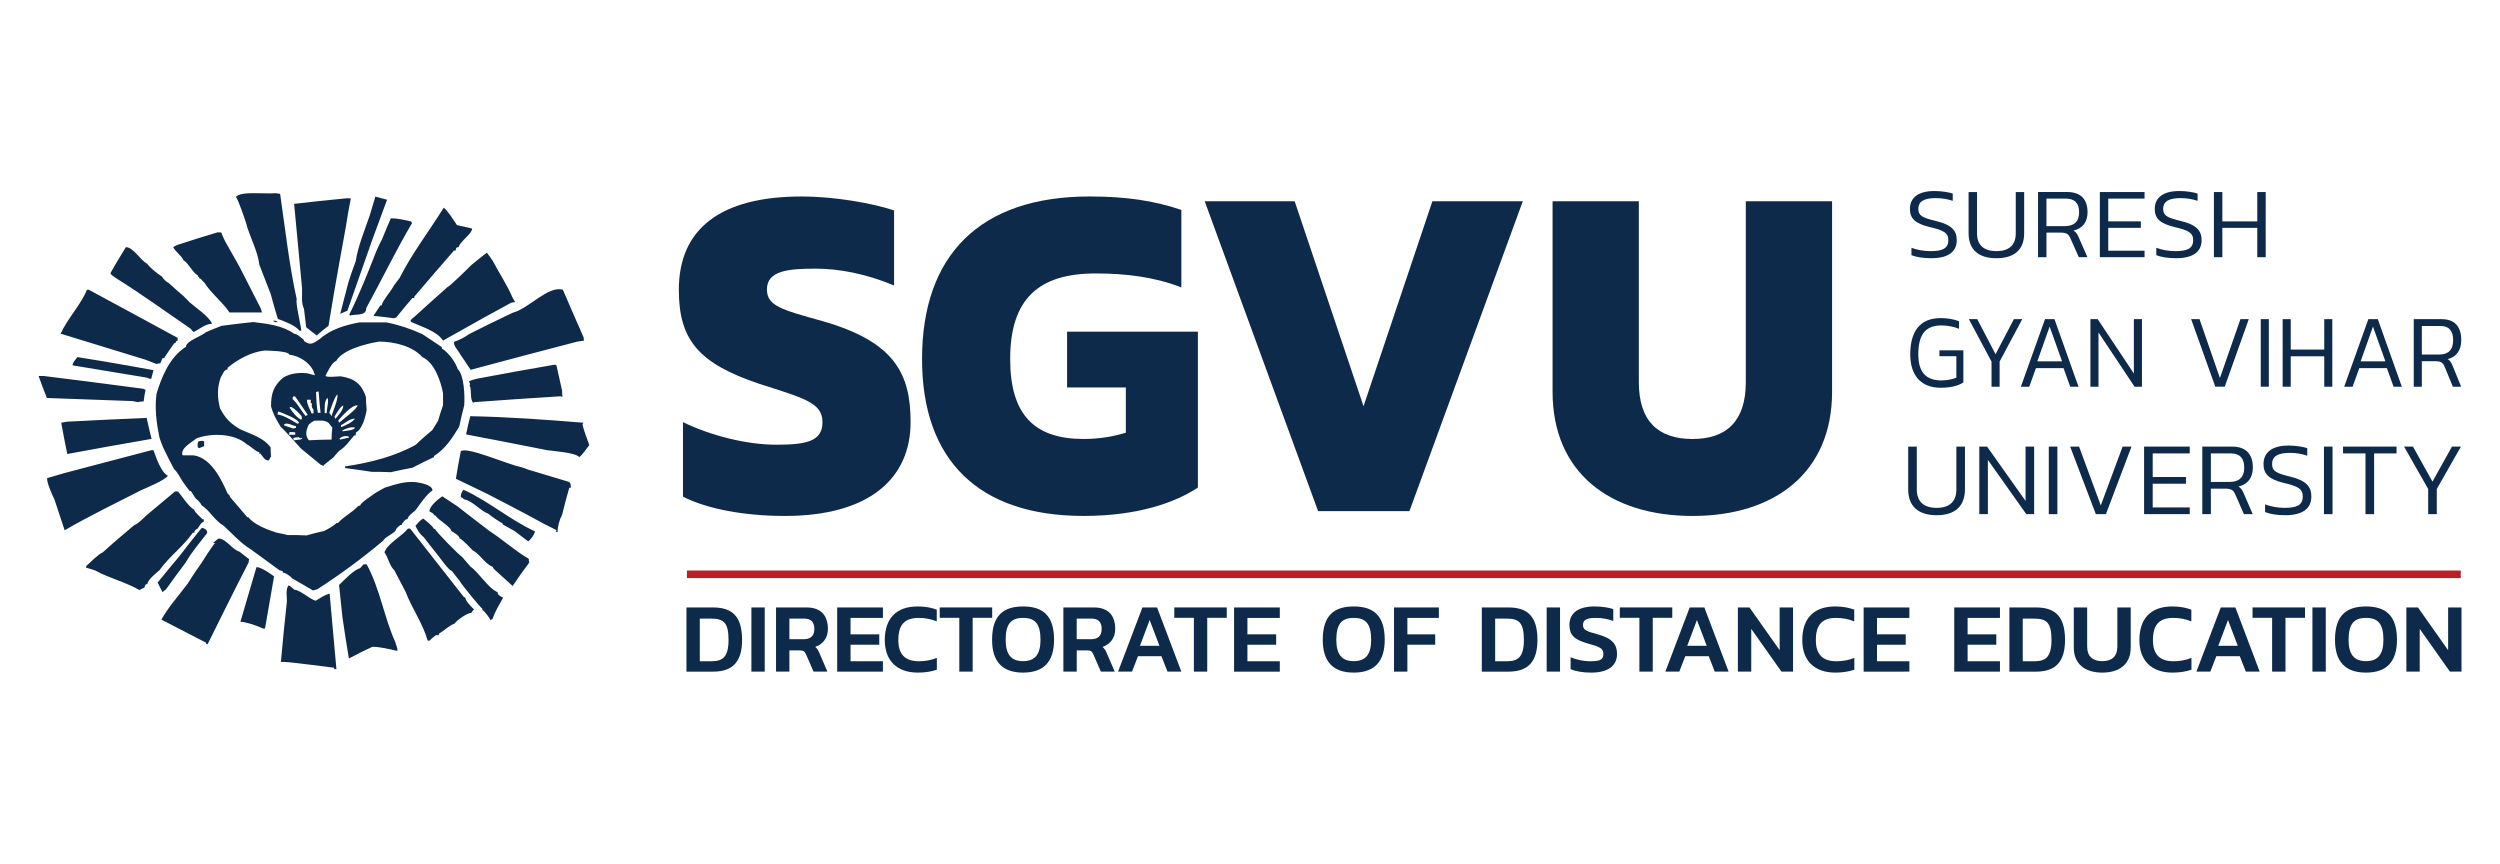 <?xml version="1.0" encoding="UTF-8"?>
<!DOCTYPE svg  PUBLIC '-//W3C//DTD SVG 1.1//EN'  'http://www.w3.org/Graphics/SVG/1.1/DTD/svg11.dtd'>
<svg enable-background="new 0 0 165 57" version="1.1" viewBox="0 0 165 57" xml:space="preserve" xmlns="http://www.w3.org/2000/svg">
	<g fill="#0E2A4B">
		<path d="m45.076 32.782v-4.922c1.817 0.889 4.21 1.491 6.148 1.491 2 0 3.06-0.221 3.06-1.491 0-1.302-1.271-1.588-4.21-2.541-3.938-1.334-5.271-2.858-5.271-6.192 0-4.033 2.756-6.16 8.118-6.16 2.149 0 4.664 0.444 6.088 0.921v4.954c-1.907-0.794-3.665-1.111-5.18-1.111-1.786 0-3.211 0.127-3.211 1.366 0 1.079 0.909 1.333 3.665 2.095 4.786 1.366 5.816 3.494 5.816 6.669 0 3.715-2.726 6.192-8.3 6.192-2.633 0-5.087-0.446-6.723-1.271z"/>
		<path d="m60.855 23.7c0-6.859 3.815-10.733 11.056-10.733 2.424 0 4.301 0.286 6.059 0.889v5.113c-1.787-0.699-3.695-0.921-5.664-0.921-3.757 0-5.635 1.683-5.635 5.652 0 3.715 1.636 5.272 4.847 5.272 1.029 0 1.969-0.16 2.787-0.414v-2.985h-3.878v-3.683h8.634v10.288c-1.485 0.984-3.938 1.874-7.543 1.874-6.938 1e-3 -10.663-3.684-10.663-10.352z"/>
		<path d="m79.511 13.285h5.938l4.544 13.527 4.544-13.527h5.967l-7.481 20.45h-6.028l-7.484-20.45z"/>
		<path d="m102.47 25.859v-12.574h5.694v11.94c0 2.54 1.242 3.748 3.545 3.748 2.271 0 3.514-1.208 3.514-3.748v-11.94h5.694v12.575c0 5.335-3.786 8.193-9.208 8.193-5.453 0-9.239-2.859-9.239-8.194z"/>
	</g>
	<g fill="#0E2A4B">
			<path d="m127.47 17.042c-0.542 0-0.982-0.067-1.315-0.2v-0.488c0.38 0.141 0.814 0.221 1.269 0.221 0.772 0 1.166-0.174 1.166-0.721 0-0.501-0.326-0.655-1.233-0.869-0.964-0.233-1.302-0.568-1.302-1.195 0-0.728 0.528-1.182 1.619-1.182 0.502 0 0.97 0.087 1.207 0.167v0.481c-0.325-0.113-0.712-0.18-1.119-0.18-0.738 0-1.152 0.194-1.152 0.714 0 0.441 0.265 0.581 1.16 0.795 1.064 0.253 1.376 0.654 1.376 1.269-1e-3 0.761-0.564 1.188-1.676 1.188z"/>
			<path d="m133.04 15.406v-2.731h0.555v2.725c0 1.069-0.644 1.643-1.83 1.643-1.193 0-1.838-0.574-1.838-1.643v-2.725h0.557v2.731c0 0.788 0.468 1.169 1.281 1.169 0.806 0 1.275-0.381 1.275-1.169z"/>
			<path d="m136.85 15.219c0.183 0.107 0.25 0.233 0.352 0.461l0.569 1.295h-0.569l-0.556-1.249c-0.122-0.267-0.237-0.375-0.657-0.375h-0.923v1.623h-0.556v-4.301h1.919c0.942 0 1.35 0.521 1.35 1.336-1e-3 0.636-0.32 1.07-0.929 1.21zm0.372-1.209c0-0.595-0.292-0.902-0.874-0.902h-1.282v1.816h1.207c0.589 1e-3 0.949-0.273 0.949-0.914z"/>
			<path d="m138.59 12.674h2.95v0.434h-2.395v1.502h2.15v0.428h-2.15v1.509h2.395v0.427h-2.95v-4.3z"/>
			<path d="m143.63 17.042c-0.542 0-0.982-0.067-1.315-0.2v-0.488c0.38 0.141 0.814 0.221 1.269 0.221 0.772 0 1.165-0.174 1.165-0.721 0-0.501-0.324-0.655-1.233-0.869-0.963-0.233-1.302-0.568-1.302-1.195 0-0.728 0.529-1.182 1.62-1.182 0.502 0 0.97 0.087 1.207 0.167v0.481c-0.325-0.113-0.712-0.18-1.119-0.18-0.738 0-1.152 0.194-1.152 0.714 0 0.441 0.265 0.581 1.16 0.795 1.064 0.253 1.376 0.654 1.376 1.269-1e-3 0.761-0.565 1.188-1.676 1.188z"/>
			<path d="m148.98 15.039h-2.305v1.937h-0.557v-4.301h0.557v1.937h2.305v-1.937h0.556v4.301h-0.556v-1.937z"/>
			<path d="m129.12 24.927v-1.419h-1.119v-0.388h1.581v2.119c-0.253 0.173-0.716 0.353-1.495 0.353-1.354 0-2.011-0.872-2.011-2.202 0-1.454 0.592-2.396 2.004-2.396 0.481 0 0.871 0.076 1.217 0.208v0.498c-0.346-0.138-0.742-0.221-1.172-0.221-1.132 0-1.516 0.72-1.516 1.911 0 1.101 0.449 1.717 1.51 1.717 0.371 0 0.734-0.069 1.001-0.18z"/>
			<path d="m131.44 23.861-1.496-2.797h0.553l1.21 2.313 1.21-2.313h0.553l-1.495 2.797v1.662h-0.534v-1.662z"/>
			<path d="m133.93 25.523h-0.553l1.594-4.459h0.624l1.587 4.459h-0.546l-0.442-1.226h-1.821l-0.443 1.226zm0.533-1.676h1.633l-0.82-2.292-0.813 2.292z"/>
			<path d="m138.5 25.523h-0.533v-4.459h0.48l2.388 3.587v-3.587h0.533v4.459h-0.487l-2.381-3.58v3.58z"/>
			<path d="m148.42 21.063-1.587 4.459h-0.624l-1.594-4.459h0.553l1.347 3.885 1.354-3.885h0.551z"/>
			<path d="m149.21 21.063h0.533v4.459h-0.533v-4.459z"/>
			<path d="m153.4 23.515h-2.212v2.008h-0.533v-4.459h0.533v2.008h2.212v-2.008h0.533v4.459h-0.533v-2.008z"/>
			<path d="m155.27 25.523h-0.553l1.594-4.459h0.624l1.587 4.459h-0.546l-0.442-1.226h-1.821l-0.443 1.226zm0.533-1.676h1.633l-0.82-2.292-0.813 2.292z"/>
			<path d="m161.55 23.702c0.177 0.111 0.241 0.242 0.339 0.478l0.547 1.343h-0.547l-0.533-1.295c-0.117-0.277-0.229-0.388-0.632-0.388h-0.884v1.683h-0.533v-4.459h1.841c0.904 0 1.295 0.54 1.295 1.385-1e-3 0.657-0.307 1.108-0.893 1.253zm0.358-1.253c0-0.617-0.279-0.935-0.839-0.935h-1.229v1.883h1.157c0.567 0 0.911-0.284 0.911-0.948z"/>
			<path d="m129.12 32.307v-2.832h0.567v2.825c0 1.107-0.657 1.704-1.869 1.704-1.219 0-1.877-0.597-1.877-1.704v-2.825h0.568v2.832c0 0.817 0.478 1.212 1.309 1.212 0.824 0 1.302-0.395 1.302-1.212z"/>
			<path d="m131.2 33.934h-0.567v-4.459h0.513l2.541 3.587v-3.587h0.567v4.459h-0.519l-2.535-3.58v3.58z"/>
			<path d="m135.22 29.475h0.567v4.459h-0.567v-4.459z"/>
			<path d="m140.68 29.475-1.69 4.459h-0.665l-1.696-4.459h0.589l1.433 3.885 1.441-3.885h0.588z"/>
			<path d="m141.51 29.475h3.013v0.45h-2.445v1.558h2.195v0.443h-2.195v1.565h2.445v0.442h-3.013v-4.458z"/>
			<path d="m147.74 32.113c0.186 0.11 0.256 0.242 0.359 0.478l0.581 1.343h-0.581l-0.568-1.295c-0.124-0.276-0.242-0.388-0.671-0.388h-0.942v1.683h-0.567v-4.459h1.959c0.964 0 1.379 0.539 1.379 1.385-1e-3 0.657-0.326 1.108-0.949 1.253zm0.38-1.254c0-0.616-0.298-0.935-0.893-0.935h-1.31v1.883h1.233c0.603 1e-3 0.97-0.283 0.97-0.948z"/>
			<path d="m150.84 34.004c-0.554 0-1.004-0.07-1.344-0.208v-0.506c0.389 0.146 0.832 0.229 1.296 0.229 0.789 0 1.19-0.18 1.19-0.748 0-0.52-0.332-0.679-1.261-0.9-0.982-0.242-1.329-0.589-1.329-1.239 0-0.754 0.54-1.225 1.655-1.225 0.513 0 0.99 0.089 1.232 0.172v0.499c-0.333-0.118-0.727-0.188-1.142-0.188-0.756 0-1.178 0.201-1.178 0.741 0 0.457 0.27 0.603 1.184 0.824 1.088 0.263 1.406 0.679 1.406 1.315 2e-3 0.791-0.573 1.234-1.709 1.234z"/>
			<path d="m153.38 29.475h0.567v4.459h-0.567v-4.459z"/>
			<path d="m156.69 33.934h-0.568v-4.009h-1.481v-0.45h3.531v0.45h-1.481v4.009z"/>
			<path d="m160.26 32.272-1.593-2.798h0.589l1.287 2.313 1.289-2.313h0.589l-1.593 2.798v1.661h-0.568v-1.661z"/>
	</g>
	<g fill="#0E2A4B">
		<path d="m45.306 40.092h1.764c1.261 0 1.908 0.599 1.908 2.138 0 1.453-0.627 2.098-1.908 2.098h-1.764v-4.236zm1.639 3.551c0.745 0 1.138-0.263 1.138-1.413 0-1.145-0.334-1.401-1.138-1.401h-0.758v2.814h0.758z"/>
		<path d="m49.592 40.092h0.881v4.235h-0.881v-4.235z"/>
		<path d="m51.218 40.092h2.019c0.967 0 1.404 0.553 1.404 1.421 0 0.572-0.307 0.999-0.836 1.184 0.137 0.118 0.202 0.23 0.294 0.447l0.51 1.184h-0.915l-0.496-1.138c-0.086-0.19-0.163-0.263-0.405-0.263h-0.693v1.4h-0.882v-4.235zm1.79 2.098c0.464 0 0.738-0.185 0.738-0.678 0-0.474-0.229-0.685-0.687-0.685h-0.959v1.362h0.908z"/>
		<path d="m55.254 40.092h3.019v0.69h-2.137v1.085h1.896v0.685h-1.896v1.091h2.137v0.685h-3.019v-4.236z"/>
		<path d="m58.396 42.249c0-1.401 0.725-2.223 2.175-2.223 0.504 0 0.896 0.079 1.255 0.21v0.776c-0.365-0.151-0.758-0.23-1.188-0.23-0.961 0-1.347 0.479-1.347 1.467 0 0.935 0.444 1.394 1.359 1.394 0.405 0 0.816-0.072 1.182-0.223v0.782c-0.358 0.118-0.751 0.19-1.254 0.19-1.411 1e-3 -2.182-0.822-2.182-2.143z"/>
		<path d="m63.314 40.775h-1.293v-0.684h3.463v0.684h-1.288v3.552h-0.882v-3.552z"/>
		<path d="m65.478 42.229c0-1.553 0.693-2.203 2.045-2.203 1.353 0 2.045 0.65 2.045 2.203 0 1.453-0.692 2.163-2.045 2.163-1.352 1e-3 -2.045-0.709-2.045-2.163zm3.195 0c0-1.06-0.359-1.447-1.15-1.447-0.79 0-1.149 0.388-1.149 1.447 0 0.954 0.359 1.407 1.149 1.407 0.79 1e-3 1.15-0.452 1.15-1.407z"/>
		<path d="m70.182 40.092h2.018c0.968 0 1.405 0.553 1.405 1.421 0 0.572-0.307 0.999-0.837 1.184 0.138 0.118 0.203 0.23 0.294 0.447l0.511 1.184h-0.915l-0.496-1.138c-0.086-0.19-0.163-0.263-0.405-0.263h-0.692v1.4h-0.882v-4.235zm1.79 2.098c0.464 0 0.738-0.185 0.738-0.678 0-0.474-0.229-0.685-0.687-0.685h-0.96v1.362h0.909z"/>
		<path d="m75.4 40.092h0.967l1.602 4.235h-0.915l-0.399-1.02h-1.548l-0.393 1.02h-0.921l1.607-4.235zm1.123 2.532-0.646-1.704-0.641 1.704h1.287z"/>
		<path d="m78.796 40.775h-1.293v-0.684h3.463v0.684h-1.288v3.552h-0.882v-3.552z"/>
		<path d="M81.449,40.092h3.018v0.69H82.33v1.085h1.896v0.685H82.33v1.091h2.137v0.685h-3.018V40.092z"/>
		<path d="m87.302 42.229c0-1.553 0.692-2.203 2.044-2.203 1.353 0 2.046 0.65 2.046 2.203 0 1.453-0.693 2.163-2.046 2.163-1.352 1e-3 -2.044-0.709-2.044-2.163zm3.194 0c0-1.06-0.359-1.447-1.15-1.447-0.79 0-1.149 0.388-1.149 1.447 0 0.954 0.359 1.407 1.149 1.407 0.791 1e-3 1.15-0.452 1.15-1.407z"/>
		<path d="m92.005 40.092h2.96v0.69h-2.078v1.085h1.836v0.685h-1.836v1.775h-0.882v-4.235z"/>
		<path d="m97.799 40.092h1.764c1.261 0 1.908 0.599 1.908 2.138 0 1.453-0.627 2.098-1.908 2.098h-1.764v-4.236zm1.639 3.551c0.746 0 1.138-0.263 1.138-1.413 0-1.145-0.333-1.401-1.138-1.401h-0.757v2.814h0.757z"/>
		<path d="m102.08 40.092h0.882v4.235h-0.882v-4.235z"/>
		<path d="m103.66 44.163v-0.783c0.379 0.158 0.85 0.263 1.274 0.263 0.607 0 0.889-0.072 0.889-0.473 0-0.382-0.229-0.48-1.046-0.704-0.882-0.243-1.195-0.572-1.195-1.224 0-0.775 0.575-1.216 1.66-1.216 0.502 0 0.967 0.079 1.234 0.177v0.782c-0.347-0.131-0.738-0.203-1.118-0.203-0.548 0-0.881 0.086-0.881 0.46 0 0.33 0.209 0.421 0.953 0.619 1.032 0.276 1.294 0.703 1.294 1.309 0 0.736-0.549 1.223-1.705 1.223-0.541 0-1.018-0.079-1.359-0.23z"/>
		<path d="m108.2 40.775h-1.293v-0.684h3.463v0.684h-1.288v3.552h-0.882v-3.552z"/>
		<path d="m111.52 40.092h0.967l1.602 4.235h-0.915l-0.398-1.02h-1.549l-0.392 1.02h-0.921l1.606-4.235zm1.124 2.532-0.646-1.704-0.641 1.704h1.287z"/>
		<path d="m114.7 40.092h0.765l1.992 2.821v-2.821h0.883v4.235h-0.765l-1.993-2.821v2.821h-0.882v-4.235z"/>
		<path d="m118.95 42.249c0-1.401 0.726-2.223 2.176-2.223 0.503 0 0.896 0.079 1.254 0.21v0.776c-0.365-0.151-0.757-0.23-1.188-0.23-0.96 0-1.346 0.479-1.346 1.467 0 0.935 0.443 1.394 1.358 1.394 0.405 0 0.817-0.072 1.183-0.223v0.782c-0.359 0.118-0.751 0.19-1.255 0.19-1.411 1e-3 -2.182-0.822-2.182-2.143z"/>
		<path d="M123,40.092h3.019v0.69h-2.137v1.085h1.896v0.685h-1.896v1.091h2.137v0.685H123V40.092z"/>
		<path d="m128.98 40.092h3.018v0.69h-2.136v1.085h1.895v0.685h-1.895v1.091h2.136v0.685h-3.018v-4.236z"/>
		<path d="m132.62 40.092h1.764c1.261 0 1.908 0.599 1.908 2.138 0 1.453-0.627 2.098-1.908 2.098h-1.764v-4.236zm1.64 3.551c0.745 0 1.138-0.263 1.138-1.413 0-1.145-0.334-1.401-1.138-1.401h-0.758v2.814h0.758z"/>
		<path d="m136.87 42.735v-2.644h0.883v2.578c0 0.651 0.359 0.967 1 0.967 0.633 0 0.992-0.315 0.992-0.967v-2.578h0.882v2.644c0 1.079-0.718 1.657-1.874 1.657-1.163 1e-3 -1.883-0.578-1.883-1.657z"/>
		<path d="m141.2 42.249c0-1.401 0.725-2.223 2.175-2.223 0.503 0 0.896 0.079 1.254 0.21v0.776c-0.365-0.151-0.757-0.23-1.188-0.23-0.96 0-1.346 0.479-1.346 1.467 0 0.935 0.444 1.394 1.359 1.394 0.404 0 0.816-0.072 1.182-0.223v0.782c-0.358 0.118-0.751 0.19-1.254 0.19-1.411 1e-3 -2.182-0.822-2.182-2.143z"/>
		<path d="m146.57 40.092h0.967l1.602 4.235h-0.915l-0.399-1.02h-1.548l-0.393 1.02h-0.92l1.606-4.235zm1.124 2.532-0.646-1.704-0.641 1.704h1.287z"/>
		<path d="m149.96 40.775h-1.293v-0.684h3.463v0.684h-1.288v3.552h-0.882v-3.552z"/>
		<path d="m152.62 40.092h0.882v4.235h-0.882v-4.235z"/>
		<path d="m154.11 42.229c0-1.553 0.692-2.203 2.044-2.203 1.354 0 2.046 0.65 2.046 2.203 0 1.453-0.692 2.163-2.046 2.163-1.351 1e-3 -2.044-0.709-2.044-2.163zm3.196 0c0-1.06-0.36-1.447-1.151-1.447-0.789 0-1.149 0.388-1.149 1.447 0 0.954 0.36 1.407 1.149 1.407 0.79 1e-3 1.151-0.452 1.151-1.407z"/>
		<path d="m158.82 40.092h0.765l1.992 2.821v-2.821h0.883v4.235h-0.766l-1.992-2.821v2.821h-0.882v-4.235z"/>
	</g>
	<line x1="45.336" x2="162.41" y1="37.904" y2="37.904" fill="none" stroke="#B92025" stroke-miterlimit="10" stroke-width=".5"/>
	<path d="m23.027 43.459c-0.148-0.906-0.299-1.814-0.423-2.698-0.075-0.727-0.15-1.451-0.225-2.155 0.324-0.295 0.923-0.975 1.396-1.11 0.075-0.091 0.149-0.182 0.225-0.249h0.199c0.874 1.587 1.148 3.492 1.897 5.147 0.024 0.159 0.174 0.408 0.124 0.567-0.524-0.113-1.098-0.272-1.646-0.272-0.523 0.249-1.047 0.499-1.547 0.77m-9.33-0.93c-0.05-0.022-0.075-0.045-0.1-0.045v-0.068c-0.998-0.521-1.971-1.021-2.944-1.52 0.425-0.793 1.198-1.655 1.721-2.358 0.301-0.477 0.599-0.93 0.924-1.383 0.274-0.432 0.549-0.862 0.849-1.271 0.024-0.023 0.05-0.046 0.074-0.046h-0.15c0.101-0.112 0.226-0.203 0.35-0.294 0.5 0 0.898 0.726 1.373 0.86 0.199 0.16 0.424 0.318 0.648 0.5-0.025 0.068-0.025 0.136-0.025 0.204-0.924 1.792-1.821 3.607-2.72 5.421zm14.62-0.225c-0.05-0.023-0.074-0.046-0.101-0.046-0.298-1.089-1.048-2.133-1.446-3.198-0.249-0.476-0.499-0.952-0.749-1.429-0.324-0.295-0.398-0.84-0.648-1.18 0.225-0.612 1.148-1.043 1.548-1.564h0.148c1.174 1.497 2.346 2.993 3.543 4.513 0.025 0 0.051 0.023 0.101 0.046 0 0.227 0.424 0.635 0.573 0.771-0.074 0.068-0.124 0.137-0.175 0.228-0.274 0-0.997 0.521-1.098 0.703-0.398 0.158-0.673 0.453-1.048 0.681v0.091h-0.2c-0.148 0.11-0.297 0.247-0.448 0.384zm-10.952-0.818c-0.45-0.204-0.999-0.408-1.498-0.453 0.35-1.202 0.699-2.382 1.048-3.562 0-0.022 0.025-0.045 0.05-0.045 0.375 0.068 0.823 0.408 1.123 0.612-0.199 1.134-0.399 2.29-0.598 3.447-0.05 1e-3 -0.1 1e-3 -0.125 1e-3zm15.019-0.544c-0.074-0.158-0.398-0.613-0.549-0.681v-0.091c-0.074 0-1.322-1.52-1.521-1.86-0.176-0.226-0.35-0.431-0.5-0.635-0.198 0-0.897-1.043-1.048-1.201-0.274-0.341-0.549-0.681-0.797-1.021-0.251-0.182-0.425-0.477-0.549-0.748 0.149-0.159 0.298-0.386 0.522-0.477 0.225 0.204 0.574 0.432 0.699 0.681h0.075c0 0.137 1.672 1.814 1.771 1.837 0.176 0.205 0.35 0.409 0.55 0.635 0.6 0.432 1.147 1.406 1.796 1.701 0 0.182 0.225 0.295 0.374 0.363-0.249 0.454-0.549 0.93-0.698 1.406-0.049 0.024-0.1 0.045-0.125 0.091zm-21.656-1.86c-0.124-0.227-0.225-0.431-0.323-0.635 0.474-0.59 0.948-1.157 1.422-1.724 0.474-0.612 0.947-1.225 1.447-1.837 0.024-0.022 0.05-0.045 0.1-0.045 0.199 0.09 0.299 0.113 0.299 0.34-0.499 0.657-1.022 1.247-1.422 1.95-0.449 0.59-0.874 1.179-1.297 1.769-0.076 0.046-0.15 0.115-0.226 0.182zm-1.522-0.136c-0.898-0.521-2.021-0.794-2.92-1.293-0.198-0.068-0.398-0.136-0.599-0.182v-0.113c0.324-0.272 0.749-0.748 1.099-0.907 0.674-0.612 1.372-1.201 2.07-1.791 0.274-0.091 0.624-0.477 0.823-0.658 0.625-0.521 1.248-1.043 1.871-1.564h0.2c0.2 0.227 0.724 1.043 1.072 1.201 0 0.159 0.45 0.522 0.55 0.636h0.074c0 0.045 0 0.091 0.025 0.136-0.226 0.091-0.3 0.295-0.425 0.477-0.125 0.068-0.225 0.113-0.225 0.272h-0.099c-0.575 0.861-1.597 1.61-2.195 2.472-0.2 0.182-0.8 0.635-0.8 0.93h-0.1c-0.05 0.068-0.074 0.136-0.1 0.227-0.122 0.044-0.221 0.09-0.321 0.157zm24.626-0.271c-0.425-0.386-0.823-0.749-1.224-1.112-0.051-0.067-0.074-0.113-0.1-0.158-0.499-0.182-0.849-0.862-1.297-1.066-0.05-0.045-0.725-0.793-0.874-0.793 0-0.183-0.398-0.408-0.549-0.499 0-0.25-0.898-0.749-1.047-1.021-0.051-0.022-0.075-0.022-0.101-0.022 0-0.136-0.2-0.181-0.299-0.25 0-0.34 0.548-0.793 0.848-0.997 0.324 0.204 0.649 0.431 0.998 0.657 0.698 0.545 1.397 1.089 2.121 1.634 0.873 0.566 1.696 1.314 2.594 1.836 0 0.069 0 0.159 0.026 0.25-0.373 0.497-0.747 1.018-1.096 1.541zm1.022-2.948c-0.299-0.228-0.599-0.455-0.897-0.681-0.274-0.159-0.523-0.295-0.773-0.432-0.025-0.045-0.025-0.068-0.025-0.091-0.1 0-0.897-0.566-0.923-0.611-0.549-0.204-1.022-0.841-1.597-0.953-0.075-0.068-0.15-0.113-0.226-0.159 0-0.204 0.051-0.316 0.176-0.477 1.621 0.727 3.119 2.019 4.715 2.745-1e-3 0.182-0.325 0.613-0.45 0.659zm1.872-0.614c-0.025-0.022-0.05-0.045-0.05-0.067 0.024-0.024 0.05-0.046 0.074-0.046-0.274-0.136-0.524-0.272-0.772-0.386-0.45-0.249-0.874-0.477-1.298-0.702-0.848-0.455-1.697-0.885-2.521-1.316-0.698-0.34-1.396-0.68-2.07-0.998 0.1-0.612 0.199-1.224 0.323-1.814 0.375-0.34 3.069 0.862 3.969 1.044 0.148 0.046 0.299 0.091 0.448 0.158 0.897 0.272 1.796 0.545 2.72 0.817 0.125 0.113 0.125 0.181 0.125 0.386h-0.1c-0.175 0.589-0.325 1.179-0.476 1.791-0.174 0.317-0.298 0.771-0.298 1.134-0.026-1e-3 -0.05-1e-3 -0.074-1e-3zm-32.459-0.113c-0.226-0.681-0.45-1.361-0.675-2.041-0.099-0.182-0.549-1.18-0.473-1.406 0.374-0.113 0.773-0.227 1.172-0.34 1.896-0.499 3.792-0.999 5.689-1.497h0.149c0.148 0.408 0.498 1.474 0.948 1.679-0.15 0.294-1.548 0.861-1.747 0.952-1.645 0.839-3.468 1.723-5.063 2.653zm33.956-4.83c-0.2-0.295-1.771-0.409-2.096-0.454-1.796-0.362-3.593-0.703-5.364-1.043 0.074-0.409 0.175-0.817 0.274-1.203 2.47 0.046 5.015 0.229 7.484 0.432-0.024 0.022-0.05 0.044-0.074 0.09 0.074 0.431 0.299 0.953 0.448 1.383-0.173 0.205-0.448 0.658-0.672 0.795zm-33.782-0.205c-0.15-0.703-0.274-1.383-0.4-2.063 0.1-0.023 0.226-0.046 0.351-0.068 1.745-0.091 3.518-0.182 5.288-0.25 0.101 0.454 0.2 0.908 0.324 1.383-1.871 0.318-3.718 0.658-5.563 0.998zm8.707-0.385c-0.051-0.023-0.075-0.045-0.101-0.068 0-0.158-0.024-0.25 0.05-0.386 0.149 0 0.226-0.067 0.375 0v0.317c-0.124 0.046-0.225 0.092-0.324 0.137zm18.087-2.995c-0.248-0.226-0.073-0.838-0.248-1.156 0.024-0.023 0.05-0.023 0.074-0.023-0.074 0-0.074-0.113-0.024-0.135-0.025-0.022-0.05-0.022-0.076-0.022v-0.091c0.15-0.069 0.325-0.114 0.5-0.16 1.696-0.317 3.419-0.634 5.14-0.929 0.024 0 0.075 0.022 0.125 0.044 0.125 0.545 0.249 1.112 0.373 1.678 0 0.136 0 0.272 0.026 0.409-0.05-0.023-0.101-0.045-0.125-0.045-1.896 0.113-3.793 0.25-5.688 0.386-0.026 0-0.05 0.022-0.077 0.044zm-22.154-0.044c-0.124-0.023-0.225-0.046-0.324-0.069-1.896-0.067-3.793-0.135-5.663-0.204-0.2-0.499-0.375-0.976-0.549-1.452h0.349c2.171 0.272 4.342 0.545 6.537 0.84 0.05 0.022 0.1 0.045 0.175 0.068-0.05 0.25-0.1 0.499-0.125 0.771-0.15 0-0.275 0.023-0.4 0.046zm0.774-1.543c-0.051-0.022-0.101-0.044-0.126-0.067-1.646-0.272-3.293-0.544-4.939-0.817 0-0.204 0.2-0.386 0.324-0.544 0.549 0.091 1.098 0.182 1.672 0.272 1.098 0.182 2.221 0.386 3.344 0.589-0.051 0.182-0.101 0.364-0.149 0.567h-0.126zm21.207-0.589c-0.225-0.339-0.449-0.681-0.673-0.998-0.075-0.205-0.549-0.658-0.399-0.862 0.324-0.09 0.724-0.317 0.972-0.499 0.95-0.476 1.897-0.952 2.871-1.406 1.071-0.272 2.345-1.814 3.317-1.52 0.448 1.043 0.898 2.086 1.372 3.152 0 0.068 0 0.137 0.025 0.205-0.149 0.023-0.3 0.045-0.449 0.068-2.345 0.613-4.691 1.224-7.036 1.86zm-20.733-0.386c-0.25-0.091-0.474-0.182-0.699-0.272-1.846-0.567-3.692-1.134-5.539-1.701h-0.099c0.449-1.02 1.347-1.927 1.745-2.925h0.125c1.946 1.043 3.893 2.109 5.863 3.175v0.182c-0.049 0-0.075 0.023-0.099 0.045v0.068c-0.05 0.023-0.101 0.045-0.15 0.091-0.225 0.317-0.448 0.635-0.649 0.952h-0.1c-0.049 0.114-0.1 0.227-0.148 0.341-0.1 0-0.175 0.021-0.25 0.044zm18.911-1.542c-0.374-0.612-1.447-0.93-2.095-1.225-0.026-0.045-0.051-0.091-0.051-0.113 0.074-0.091 0.149-0.159 0.25-0.227 0.723-0.658 1.447-1.315 2.195-1.973 0.1 0 1.421-1.293 1.571-1.452 0.325-0.272 0.674-0.544 1.023-0.816 0.125 0.159 0.249 0.34 0.374 0.522 0.424 0.793 0.973 1.633 1.323 2.449 0.049 0.091 0.098 0.182 0.174 0.294-0.1 0-0.2 0.023-0.274 0.045-1.223 0.658-2.445 1.338-3.643 2.019-0.298 0.16-0.572 0.318-0.847 0.477zm-8.333-0.34c-0.249-0.181-0.475-0.363-0.699-0.544-0.05-0.409-0.1-0.817-0.148-1.225-0.2-0.386-0.1-0.907-0.126-1.361-0.174-1.859-0.349-3.719-0.522-5.556 1.122-0.136 2.27-0.25 3.417-0.363h0.325c-0.126 0.612-0.225 1.225-0.325 1.859-0.149 0.817-0.299 1.633-0.448 2.472-0.25 1.361-0.475 2.722-0.699 4.083-0.276 0.203-0.525 0.408-0.775 0.635zm-8.134-0.227c-0.075-0.068-0.124-0.136-0.174-0.205-1.622-1.111-3.244-2.291-4.915-3.333-0.2-0.136-0.324-0.204-0.399-0.34 0.324-0.589 0.674-1.156 1.022-1.723 0.499 0 0.948 0.861 1.398 1.088 0.224 0.295 0.673 0.658 0.997 0.862 0.05 0.136 0.299 0.363 0.425 0.408 0.323 0.295 0.648 0.589 0.998 0.884 0.124 0.113 0.248 0.25 0.374 0.385 0.323 0.295 1.322 0.953 1.496 1.429-0.447 1e-3 -0.822 0.363-1.222 0.545zm6.987-0.091c-0.25-0.34-1.022-0.635-1.422-0.771-0.175-0.567-0.325-1.111-0.475-1.655-0.249-0.658-0.498-1.292-0.748-1.928-0.1-0.907-0.648-1.86-0.873-2.744-0.05-0.159-0.524-1.588-0.673-1.724 0.298-0.408 1.944-0.181 2.594-0.25 0.101 0 0.199 0.023 0.324 0.045 0.325 2.223 0.6 4.717 1.098 6.962-0.1 0.204 0.274 1.701 0.299 2.064-0.05 1e-3 -0.099 1e-3 -0.124 1e-3zm-1.622-0.567c-0.05-0.045-0.099-0.068-0.125-0.091 0.075 0 0.3 0 0.3 0.091h-0.175zm7.883-0.249c-0.474-0.068-0.924-0.114-1.372-0.159 0.15-0.227 0.301-0.453 0.448-0.68h0.076c0.175-0.477 0.573-0.862 0.823-1.316 0.125-0.181 0.25-0.34 0.374-0.499 0.798-1.588 1.972-3.13 2.92-4.65 0.349 0.318 0.599 0.771 0.873 1.157 0.323 0.068 0.648 0.136 0.998 0.227 0 0.34-0.75 0.794-0.898 1.225-0.2 0-0.149 0.136-0.2 0.227h-0.1c-0.873 0.998-1.747 2.018-2.619 3.039v0.09h-0.125c-0.375 0.431-0.724 0.862-1.073 1.293-0.048 0-0.098 0.023-0.125 0.046zm-2.918-0.182c-0.024-0.022-0.05-0.045-0.05-0.068 0.649-1.292 1.223-2.744 1.747-4.082 0.124-0.317 0.274-0.612 0.425-0.907 0.174-0.454 0.373-0.907 0.572-1.361 0.45 0 0.898 0.113 1.322 0.204 0.026 0.023 0.05 0.068 0.075 0.114-1.072 1.814-1.996 3.742-3.019 5.602 1e-3 0.544-0.623 0.385-1.072 0.498zm-0.649-0.113c0.175-0.68 0.35-1.361 0.524-2.018 0.148-0.5 0.324-0.976 0.499-1.452 0.149-0.998 0.599-2.064 0.923-3.017 0.125-0.431 0.249-0.839 0.374-1.247 0.25 0.068 0.5 0.136 0.773 0.204-0.323 0.862-0.648 1.747-0.973 2.631-0.549 1.564-1.098 3.129-1.646 4.694-0.174 0.069-0.324 0.137-0.474 0.205zm-7.309-0.091c-0.449-0.681-1.222-1.27-1.646-1.95-0.101-0.091-0.175-0.182-0.251-0.272h-0.074c0-0.091-0.075-0.136-0.125-0.159v-0.09c-0.225 0-0.647-0.839-0.922-0.953-0.126-0.295-0.549-0.59-0.699-0.884 0.075-0.045 0.15-0.091 0.25-0.137 0.872-0.294 1.771-0.567 2.668-0.839h0.251c0.074 0.181 0.149 0.363 0.248 0.567 0.301 0.544 0.625 1.111 0.949 1.679 0.474 0.929 0.948 1.859 1.423 2.789 0.023 0.068 0.049 0.159 0.074 0.25-0.725-1e-3 -1.447-1e-3 -2.146-1e-3zm4.291 8.438c-0.074 0-0.074-0.114-0.074-0.159 0.124-0.023 0.248-0.046 0.373-0.046 0 0.069 0.125 0.069 0.199 0.046v0.068c-0.074 0-0.148-0.023-0.074 0.045-0.15 0-0.299 0.022-0.424 0.046zm0.948 0c-0.275-0.341-0.176-0.681 0-1.043 0.099-0.091 0.225-0.182 0.35-0.25 0.374 0 0.623-0.066 0.947 0.137 0.074 0.09 0.15 0.204 0.25 0.317-0.025 0.249-0.05 0.521-0.05 0.793-0.5 0-0.998 0.022-1.497 0.046zm2.07-0.046c-0.024-0.023-0.05-0.045-0.05-0.068 0.149-0.136 0.374-0.204 0.599-0.136 0 0.022 0.024 0.044 0.05 0.068-0.199 0.045-0.399 0.09-0.599 0.136zm-3.367-0.317c0-0.069 0-0.137 0.023-0.182 0.125 0 0.251 0 0.375 0.022v0.16h-0.398zm3.517-0.228v-0.067c0.249-0.114 0.522-0.25 0.823-0.182 1e-3 0.182-0.673 0.226-0.823 0.249zm-3.243-0.181c-0.2-0.067-0.4-0.136-0.6-0.204v-0.091c0.25-0.113 0.499 0.091 0.773 0.137v0.113c-0.074-1e-3 -0.123 0.022-0.173 0.045zm3.143-0.09v-0.137c0.3-0.135 0.549-0.43 0.924-0.43-0.199 0.272-0.6 0.43-0.924 0.567zm-2.868-0.227c-0.35-0.205-0.898-0.566-1.323-0.613 0-0.068 0.025-0.135 0.05-0.204 0.125 0.045 1.372 0.499 1.372 0.771-0.049 0-0.076 0.022-0.099 0.046zm2.744-0.068c-0.026-0.068-0.05-0.114-0.05-0.159 0.249-0.273 0.848-0.998 1.271-0.998 1e-3 0.226-0.997 0.953-1.221 1.157zm-2.521-0.204c-0.274-0.137-0.599-0.545-0.749-0.795 0.026-0.023 0.051-0.045 0.101-0.045 0.249 0.113 0.523 0.408 0.699 0.612 0 0.046 0 0.114 0.023 0.182-0.023 0-0.049 0.023-0.074 0.046zm2.271-0.046c-0.024-0.068-0.051-0.113-0.051-0.159 0.076-0.136 0.425-0.726 0.575-0.726 0 0.317-0.324 0.636-0.524 0.885zm-1.945-0.182c-0.301-0.339-0.525-0.815-0.874-1.133 0-0.114 0.025-0.227 0.175-0.159 0.274 0.385 0.549 0.793 0.823 1.201-0.05 0.024-0.101 0.046-0.124 0.091zm1.696 0c-0.05-0.091-0.1-0.158-0.15-0.226 0.051-0.136 0.399-1.202 0.549-1.202-1e-3 0.453-0.275 0.998-0.399 1.428zm-1.298-0.158c-0.124-0.272-0.324-0.612-0.324-0.93h0.25v0.228h0.074c0 0.114-0.05 0.271 0.1 0.409 0 0.067 0 0.158 0.024 0.249-0.049-2e-3 -0.099 0.021-0.124 0.044zm0.849-0.046c0-0.295-0.051-0.794 0.175-0.998 0.124 0.113-0.05 0.771-0.05 0.998h-0.125zm-0.451-0.022c-0.099-0.431-0.099-0.907-0.124-1.361 0.05-0.022 0.1-0.045 0.174-0.045 0.025 0.453 0.076 0.93 0.126 1.406h-0.176zm-0.323 11.726c-0.474-0.273-0.924-0.545-1.372-0.794-0.1-0.137-0.45-0.386-0.624-0.386v-0.091c-0.074-0.023-0.15-0.046-0.225-0.068-0.649-0.476-1.272-0.93-1.896-1.384-0.624-0.362-1.273-1.088-1.797-1.564-0.549-0.295-0.923-1.021-1.447-1.338 0-0.091-0.299-0.408-0.375-0.432-0.124-0.181-0.225-0.34-0.323-0.499h-0.075c-0.175-0.226-0.349-0.453-0.499-0.681-0.05-0.09-0.398-0.702-0.523-0.748-0.25-0.477-0.5-0.952-0.725-1.429-0.099-0.227-0.174-0.453-0.248-0.657-0.2-0.953-0.325-1.928-0.2-2.904 0.324-1.088 0.873-2.449 1.945-3.106 0-0.386 0.999-0.681 1.298-0.953 0.351-0.159 0.698-0.295 1.047-0.431 0.699-0.091 1.398-0.182 2.097-0.25 0.924 0.113 1.946 0.227 2.695 0.771 0.198 0 0.499 0.295 0.648 0.408v0.068c0.423 0.294 0.549 0.204 0.997-0.091 0.725-0.658 1.697-0.953 2.669-1.134h1.773c0.823 0.159 1.62 0.431 2.369 0.771 0.425 0.272 0.849 0.567 1.297 0.862v0.09c0.45 0.272 0.898 0.907 1.049 1.362 0.424 0.385 0.474 1.813 0.424 2.403-0.125 0.455-0.226 0.908-0.324 1.383-0.424 0.703-0.923 1.497-1.672 1.951v0.068c-0.475 0.227-0.947 0.453-1.422 0.703-0.474 0.091-0.948 0.182-1.423 0.294-0.424-0.022-0.847-0.022-1.247-0.022-0.599-0.09-1.197-0.181-1.771-0.25v-0.113c1.597-0.227 3.293-0.657 4.665-1.428 0.35-0.341 0.724-0.658 1.099-0.976 0.125-0.204 0.25-0.408 0.374-0.613 0.101-0.339 0.199-0.68 0.324-1.02v-0.794c-0.149-0.771-0.549-2.019-1.372-2.382-0.624-0.726-1.871-1.021-2.844-1.021-0.874 0.136-2.445 0.544-2.845 1.292-0.225 0-0.648 0.84-0.698 0.975 0.125 0.114 0.798 0.023 0.998 0.023 0.923 0.136 1.396 0.522 1.671 1.361 0 0.271 0.025 0.544 0.05 0.839-0.05 0.408-0.299 1.315-0.698 1.497-0.024 0.069-0.024 0.136-0.024 0.204h-0.101c-0.25 0.295-0.623 0.816-0.997 1.021-0.125 0.137-0.25 0.272-0.375 0.432-0.2 0.158-0.398 0.316-0.599 0.477-0.025 0.021-0.05 0.045-0.05 0.09-0.074-0.045-0.149-0.068-0.199-0.09-0.45-0.364-0.874-0.727-1.298-1.066-0.224-0.249-0.448-0.499-0.673-0.75-0.226-0.248-0.449-0.476-0.675-0.703-0.274-0.452-0.499-0.839-0.623-1.338 0-0.817 0.15-1.338 0.823-1.905 0.499-0.271 0.974-0.317 1.547-0.271 0.174 0.045 0.35 0.09 0.524 0.136-0.15-0.703-0.924-1.27-1.696-1.361 0-0.25-1.473-0.272-1.646-0.272-0.898 0.113-1.723 0.567-2.421 1.134v0.113c-0.25 0-0.324 0.363-0.449 0.521-0.249 0.703-0.226 1.339-0.05 2.042 0.373 0.681 0.624 0.953 1.323 1.383 0.747 0.34 1.546 0.544 2.02 1.203 0 0.181 0 0.385 0.025 0.589-0.05 0.09-0.101 0.181-0.15 0.272-0.274 0-0.398-0.272-0.549-0.454h-0.074v-0.091c-0.25-0.045-0.573-0.408-0.823-0.521-0.799-0.725-2.346-0.771-3.343-0.386-0.274 0.25-1.074 0.636-0.898 1.111h0.723c1.173 0.158 1.872 1.656 2.246 2.518 0.1 0.091 0.125 0.091 0.175 0.249 0.375 0.432 0.748 0.862 1.122 1.315h0.075c0.35 0.477 1.272 0.839 1.872 1.021 0.224 0.045 0.474 0.091 0.723 0.158 0.398 0 0.823 0 1.248 0.023 0.374-0.114 0.773-0.204 1.172-0.295 0.174-0.091 0.673-0.363 0.798-0.522h0.101c0.35-0.408 0.948-0.702 1.322-1.111 0.05-0.022 0.099-0.045 0.149-0.045 0-0.182 0.849-0.703 0.948-0.794 0.226-0.136 0.449-0.271 0.674-0.385 0.673-0.205 1.297-0.432 2.045-0.363 0.325 0.045 1.099 0.182 1.099 0.544-0.449 0.317-0.799 0.885-1.122 1.315-0.15 0.137-0.525 0.386-0.525 0.59h-0.1c-0.1 0.091-0.175 0.182-0.249 0.271-0.024 0.023-0.024 0.068-0.024 0.114h-0.101c-0.099 0.067-0.199 0.158-0.274 0.249 0 0.272-0.698 0.477-0.848 0.771-1.373 1.156-2.845 2.245-4.366 3.22-0.101 0.029-0.201 0.051-0.276 0.075zm1.398 5.192v-0.09c-0.999-0.137-1.996-0.249-2.969-0.363-0.2-0.022-0.375-0.022-0.549-0.022 0.124-1.339 0.248-2.677 0.398-4.015 0-0.272-0.101-0.839 0.124-1.043 0.126 0.091 0.25 0.181 0.375 0.295 0.35 0 0.997 0.612 1.397 0.726 0.299-0.182 0.599-0.386 0.922-0.477 0.15 1.655 0.301 3.312 0.449 4.989h-0.147z" clip-rule="evenodd" fill="#0E2A4B" fill-rule="evenodd"/>
</svg>
